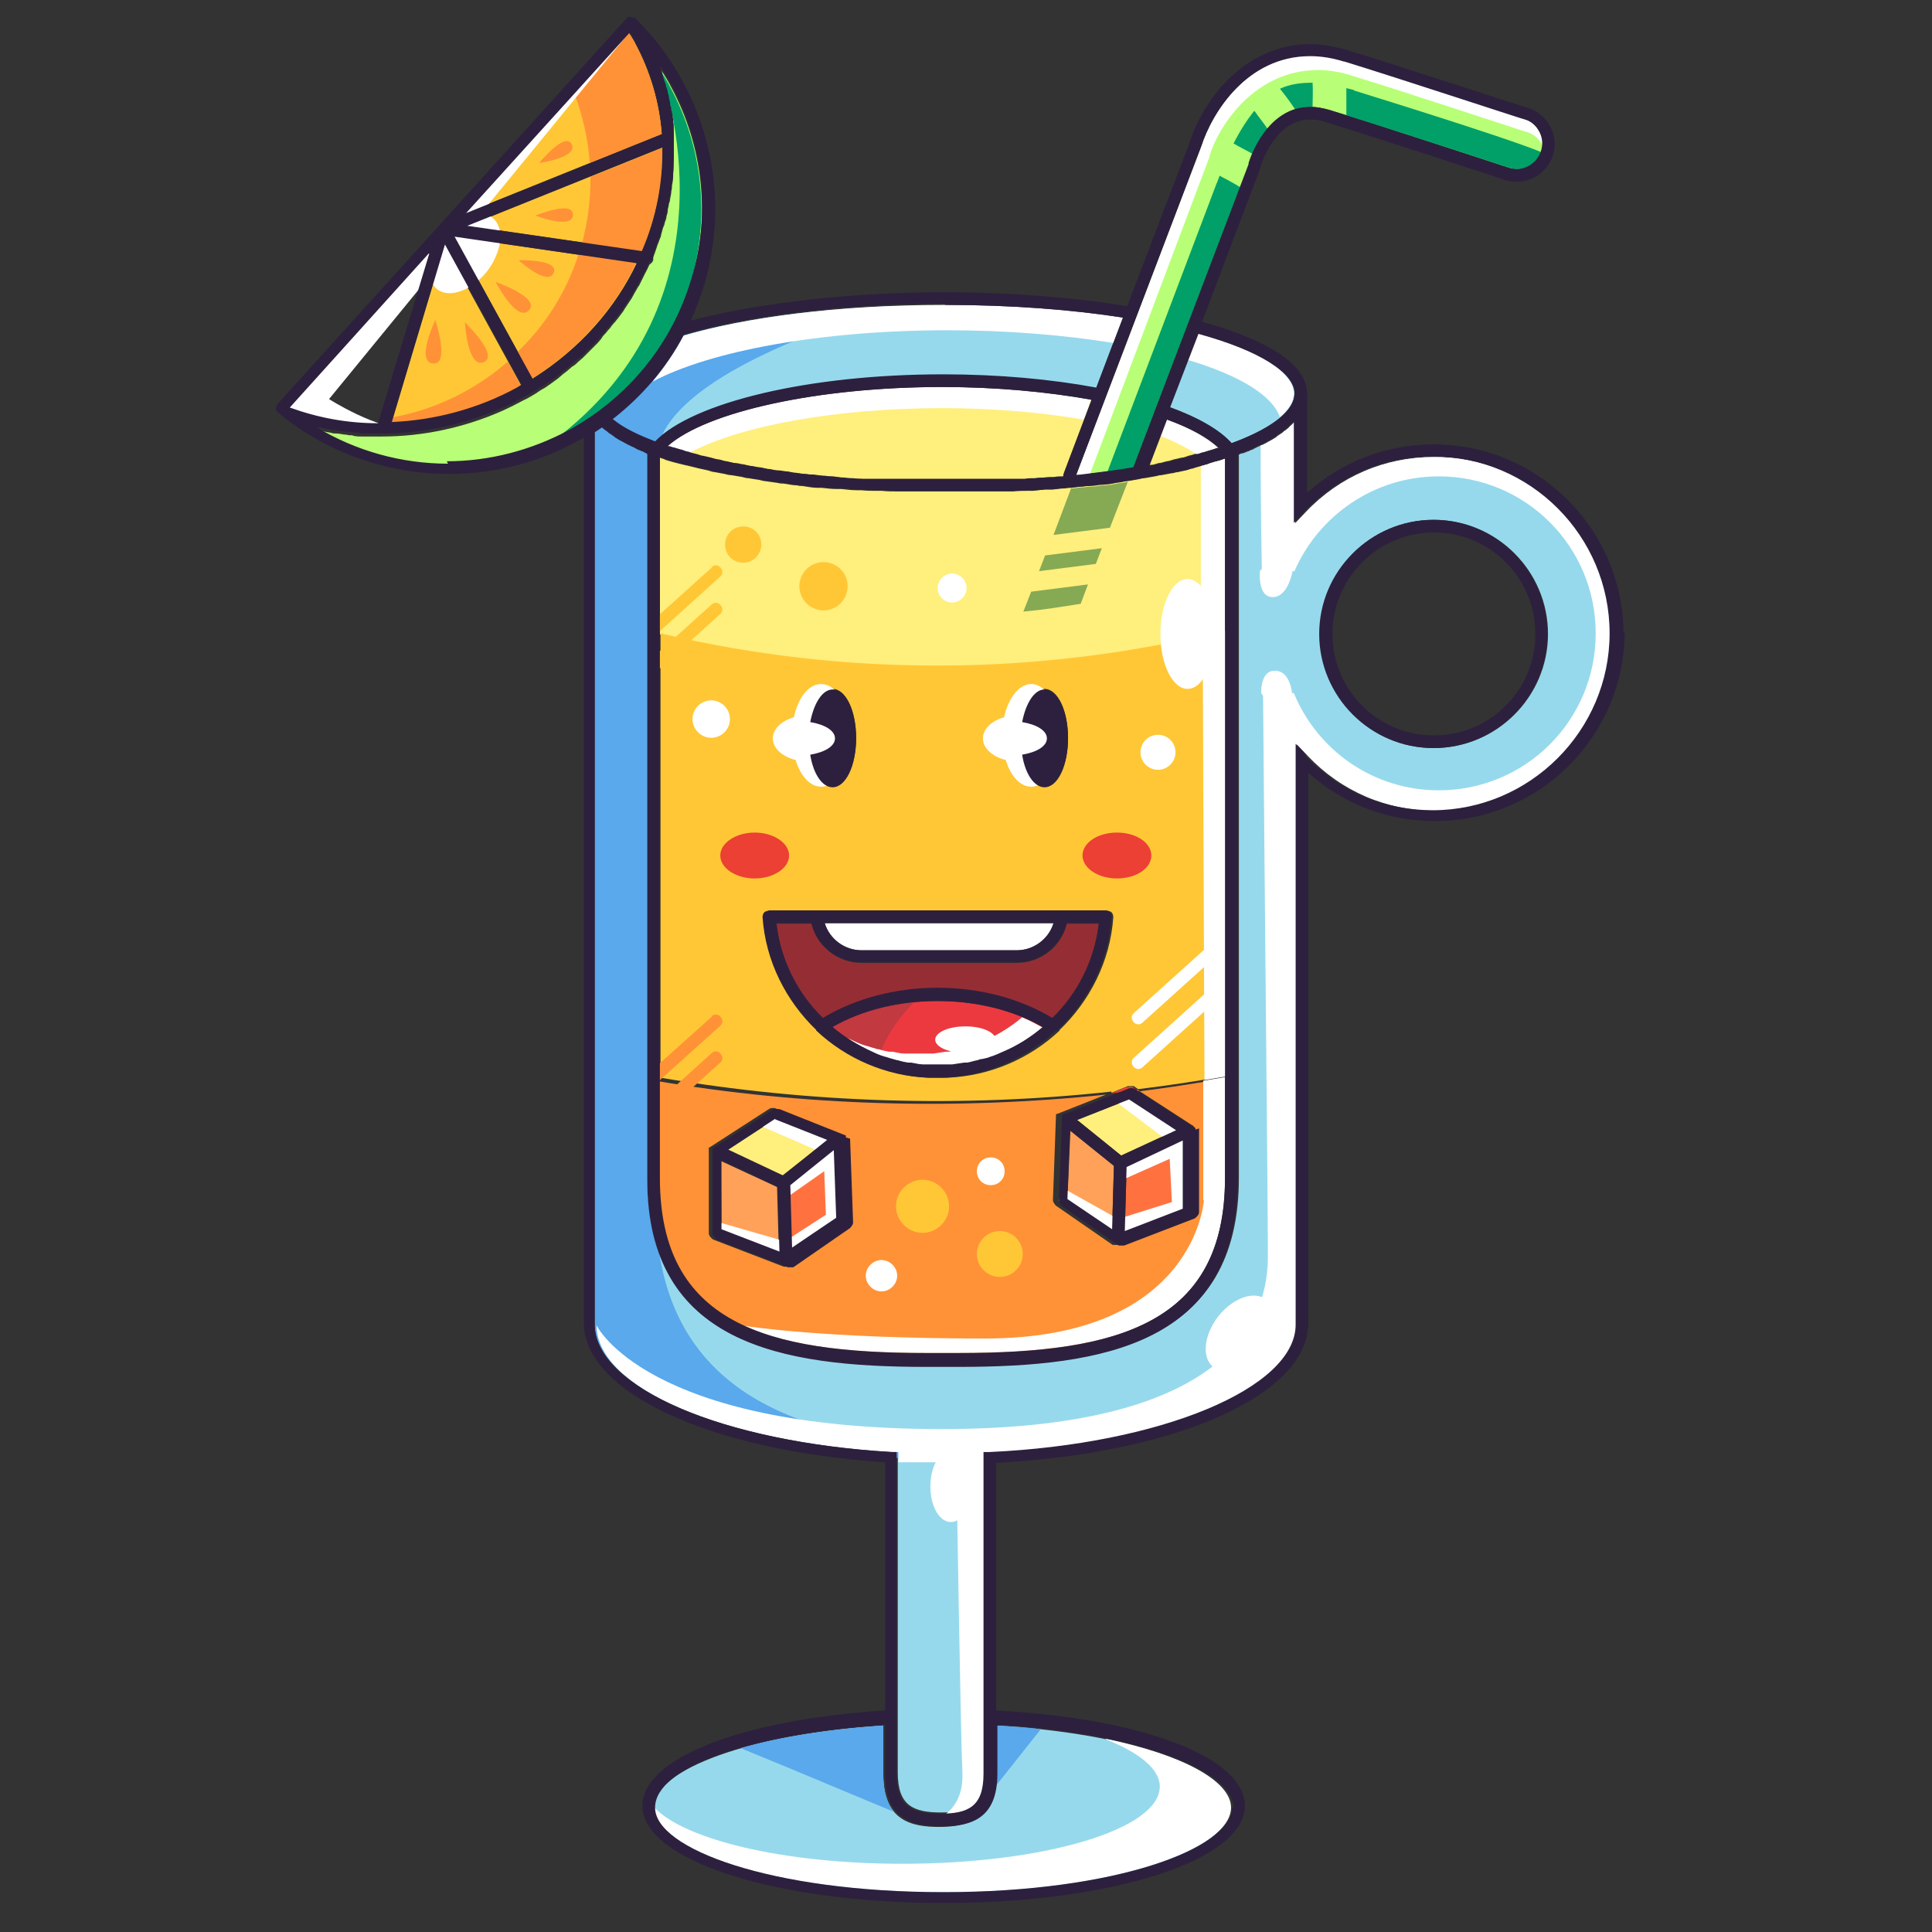 <?xml version="1.0" encoding="UTF-8"?>
<svg id="Layer_1" data-name="Layer 1" xmlns="http://www.w3.org/2000/svg" viewBox="0 0 32 32">
  <rect x="0" y="0" width="32" height="32" fill="#333333" stroke="none"/>
  <defs>
    <style>
      .cls-1 {
        fill: #97d9ec;
      }

      .cls-2 {
        fill: #fff;
      }

      .cls-3 {
        fill: #ff9236;
      }

      .cls-4 {
        fill: #ffa159;
      }

      .cls-5 {
        fill: #b8ff77;
      }

      .cls-6 {
        fill: #ec3940;
      }

      .cls-7 {
        fill: #ec4034;
      }

      .cls-8 {
        fill: #ff7240;
      }

      .cls-9 {
        fill: #ffef7c;
      }

      .cls-10 {
        fill: #00a068;
      }

      .cls-11 {
        fill: #c23940;
      }

      .cls-12 {
        fill: #ffc736;
      }

      .cls-13 {
        fill: none;
      }

      .cls-14 {
        fill: #86a954;
      }

      .cls-15 {
        fill: #952e34;
      }

      .cls-16 {
        fill: #2d203e;
      }

      .cls-17 {
        fill: #59a9ec;
      }
    </style>
  </defs>
  <path class="cls-9" d="m20.29,10.46v-2.72s0-.09,0-.14c-.02,0-.04.01-.06.02-.03.01-.07.02-.11.03-.04.01-.08.02-.12.04-.04.01-.07.02-.11.03-.04.01-.09.02-.13.04-.04,0-.07.02-.11.03-.05.01-.1.02-.14.03-.04,0-.07.02-.11.02-.05.01-.1.02-.16.03-.04,0-.07.01-.11.02-.06.01-.11.02-.17.03-.04,0-.07.01-.11.02-.06.01-.12.02-.18.03-.04,0-.07.01-.11.02-.06,0-.12.02-.19.03-.04,0-.07.01-.11.01-.06,0-.13.02-.2.02-.04,0-.07,0-.11.01-.07,0-.14.01-.2.02-.04,0-.07,0-.11.01-.07,0-.14.01-.21.02-.04,0-.07,0-.11,0-.07,0-.14.01-.21.02-.04,0-.08,0-.11,0-.07,0-.15,0-.22.01-.04,0-.08,0-.11,0-.07,0-.15,0-.23,0-.04,0-.07,0-.11,0-.06,0-.13,0-.19,0-.02,0-.04,0-.06,0-.03,0-.06,0-.09,0-.02,0-.03,0-.05,0-.01,0-.02,0-.04,0-.09,0-.17,0-.26,0s-.17,0-.26,0c-.02,0-.03,0-.05,0-.01,0-.03,0-.04,0-.02,0-.04,0-.06,0-.03,0-.07,0-.1,0-.02,0-.05,0-.07,0-.04,0-.07,0-.11,0-.03,0-.06,0-.09,0-.08,0-.17,0-.25-.01-.03,0-.06,0-.09,0-.08,0-.17,0-.25-.01-.03,0-.05,0-.08,0-.08,0-.17-.01-.25-.02-.03,0-.05,0-.08,0-.08,0-.17-.01-.25-.02-.03,0-.05,0-.08,0-.08,0-.16-.02-.24-.03-.03,0-.06,0-.08-.01-.08,0-.15-.02-.23-.03-.03,0-.06,0-.09-.01-.07-.01-.14-.02-.21-.03-.03,0-.06-.01-.1-.02-.07-.01-.13-.02-.19-.03-.03,0-.07-.01-.1-.02-.06-.01-.12-.02-.18-.03-.04,0-.07-.01-.11-.02-.05-.01-.11-.02-.16-.03-.04,0-.08-.02-.12-.03-.05-.01-.09-.02-.14-.03-.04-.01-.08-.02-.12-.03-.04-.01-.08-.02-.13-.03-.04-.01-.08-.02-.12-.03-.04-.01-.08-.02-.11-.03-.04-.01-.08-.02-.11-.04-.02,0-.04-.01-.06-.02,0,.06,0,.11,0,.17v2.76c3.08.73,6.29.71,9.36-.05Z"/>
  <path class="cls-12" d="m18.41,18.1l.27-.11s.07,0,.1,0l.07.05c.49-.06.97-.13,1.45-.22v-7.38c-3.07.76-6.28.78-9.36.05v7.36c2.47.42,4.99.5,7.47.23Zm-1.48-6.15c.05-.32.2-.54.37-.54.22,0,.39.36.39.81s-.17.81-.39.81c-.17,0-.31-.23-.37-.54.24-.04.41-.14.41-.27s-.17-.23-.41-.27Zm-3.51,0c.05-.32.2-.54.37-.54.22,0,.39.36.39.81s-.17.81-.39.81c-.17,0-.31-.23-.37-.54.24-.04.41-.14.41-.27s-.17-.23-.41-.27Zm1.97,5.9c-.69-.03-1.34-.31-1.84-.78,0,0,0,0,0-.01-.5-.48-.84-1.13-.89-1.87,0-.03,0-.06.03-.08.02-.02.05-.03.08-.03h5.56s.06.01.08.03c.02.02.03.05.03.08-.05.73-.39,1.39-.89,1.87,0,0,0,0,0,.01-.5.47-1.16.75-1.85.78,0,0,0,0,0,0-.05,0-.09,0-.14,0s-.09,0-.14,0c0,0,0,0,0,0Z"/>
  <path class="cls-1" d="m20.4,7.34l.08-.03h0c.62-.24.96-.52.96-.79,0-.35-.58-.72-1.6-1l-.47,1.22c.46.17.82.37,1.02.59Z"/>
  <polygon class="cls-8" points="18.66 19.33 18.63 20.4 19.59 20.03 19.59 18.9 18.66 19.33"/>
  <polygon class="cls-4" points="18.45 19.31 17.73 18.73 17.68 19.86 18.42 20.36 18.45 19.31"/>
  <path class="cls-15" d="m15.53,16.37c.7,0,1.37.18,1.9.5.42-.41.7-.96.77-1.57h-.53c-.09.38-.43.65-.83.65h-2.57c-.4,0-.74-.28-.83-.65h-.58c.07.61.35,1.16.77,1.57.53-.32,1.2-.5,1.9-.5Z"/>
  <polygon class="cls-9" points="13.7 18.89 12.83 18.54 12.05 19.05 12.96 19.47 13.7 18.89"/>
  <polygon class="cls-8" points="13.08 19.65 13.11 20.69 13.85 20.19 13.8 19.07 13.08 19.65"/>
  <polygon class="cls-4" points="12.87 19.66 11.94 19.23 11.95 20.36 12.9 20.73 12.87 19.66"/>
  <path class="cls-2" d="m14.27,15.74h2.57c.28,0,.53-.18.61-.45h-3.79c.08.26.33.45.61.45Z"/>
  <path class="cls-6" d="m15.53,16.58c-.64,0-1.25.15-1.74.43.2.17.42.31.66.41,0,0,0,0,0,0,.07.03.13.06.2.08.04.02.09.03.14.04.03,0,.05.01.08.02.06.01.11.03.17.04.02,0,.03,0,.05,0,.07.01.13.02.2.03,0,0,.02,0,.02,0,.07,0,.15,0,.22,0s.15,0,.22,0c0,0,.02,0,.02,0,.07,0,.13-.02.2-.03.02,0,.03,0,.05,0,.06-.01.11-.02.17-.04.03,0,.05-.01.08-.02.05-.01.09-.03.14-.04.07-.02.14-.05.2-.08,0,0,0,0,0,0,.24-.11.46-.24.66-.41-.49-.28-1.1-.43-1.74-.43Z"/>
  <path class="cls-11" d="m15.14,16.6c-.5.05-.96.19-1.34.41.2.17.42.31.66.41,0,0,0,0,0,0,.03.02.07.03.11.04.14-.37.37-.66.58-.87Z"/>
  <path class="cls-2" d="m16.93,16.85c-.19.16-.4.29-.63.39,0,0,0,0,0,0-.07.03-.13.06-.2.08-.04.02-.09.03-.14.04-.03,0-.05.01-.08.02-.06.01-.11.03-.17.04-.02,0-.03,0-.05,0-.07.01-.13.02-.2.03,0,0-.02,0-.02,0-.07,0-.15,0-.22,0s-.15,0-.22,0c0,0-.02,0-.02,0-.07,0-.13-.02-.2-.03-.02,0-.03,0-.05,0-.06-.01-.11-.02-.17-.04-.03,0-.05-.01-.08-.02-.05-.01-.09-.03-.14-.04-.07-.02-.14-.05-.2-.08,0,0,0,0,0,0-.04-.02-.07-.03-.11-.05.13.09.27.17.42.24,0,0,0,0,0,0,.07.03.13.06.2.08.04.02.09.03.14.04.03,0,.05.01.08.02.06.01.11.03.17.04.02,0,.03,0,.05,0,.07.01.13.02.2.03,0,0,.02,0,.02,0,.07,0,.15,0,.22,0s.15,0,.22,0c0,0,.02,0,.02,0,.07,0,.13-.02.2-.03.02,0,.03,0,.05,0,.06-.01.11-.02.17-.04.03,0,.05-.01.08-.02.05-.01.09-.03.14-.04.07-.02.14-.05.2-.08,0,0,0,0,0,0,.24-.11.46-.24.66-.41-.11-.06-.22-.12-.34-.17Z"/>
  <path class="cls-9" d="m19.01,7.7s.03,0,.05,0c.05,0,.09-.02.13-.03.04,0,.09-.02.13-.03.04,0,.08-.02.12-.03.04-.01.09-.02.13-.03.04,0,.08-.02.11-.03.04-.01.09-.02.13-.04.03,0,.07-.02.1-.03.04-.01.09-.03.13-.04.03,0,.06-.02.09-.03,0,0,.02,0,.02,0-.19-.18-.49-.34-.88-.48l-.29.76Z"/>
  <path class="cls-2" d="m19.3,6.94l-.1.27c.24.1.45.2.61.31,0,0,.02,0,.03,0,.03,0,.07-.02.1-.03.04-.01.09-.03.13-.04.03,0,.06-.02.09-.03,0,0,.02,0,.02,0-.19-.18-.49-.34-.88-.48Z"/>
  <polygon class="cls-9" points="18.57 19.14 19.48 18.72 18.7 18.21 17.84 18.55 18.57 19.14"/>
  <path class="cls-1" d="m26.68,10.5c0-1.62-1.32-2.93-2.93-2.93-.81,0-1.56.32-2.12.91l-.18.19v-1.69s0,0,0,0c0,0,0,0,0,0-.02.02-.05.05-.07.07-.01,0-.02.02-.03.03-.02.02-.04.03-.06.05-.01,0-.03.02-.04.03-.02.02-.05.03-.07.05-.01,0-.03.02-.04.03-.03.02-.05.03-.08.05-.01,0-.03.02-.04.02-.03.02-.07.04-.11.06,0,0-.02,0-.03.01-.05.02-.09.04-.14.07-.02,0-.03.01-.05.02-.04.01-.07.03-.11.04,0,0-.01,0-.02,0h0s-.04.02-.04.02c0,.08,0,.15,0,.21v11.77c0,2.73-2.22,3.11-4.62,3.11h-.54c-2.4,0-4.62-.38-4.62-3.11V7.74c0-.07,0-.15,0-.24h-.03s0-.02,0-.02c-.02,0-.05-.02-.07-.03-.02,0-.03-.01-.05-.02-.05-.02-.1-.04-.14-.07,0,0-.02,0-.02-.01-.04-.02-.07-.04-.11-.06-.01,0-.03-.02-.04-.02-.03-.02-.05-.03-.08-.05-.02,0-.03-.02-.04-.03-.02-.02-.05-.03-.07-.05-.01,0-.03-.02-.04-.03-.02-.02-.04-.03-.06-.05-.04.03-.08.05-.12.08v14.79c0,1.04,2.1,1.94,4.9,2.1h.1v5.33c0,.55.26.66.72.66s.72-.11.72-.66v-5.32h.1c2.84-.14,5.07-1.07,5.07-2.12v-9.62l.18.19c.56.59,1.31.91,2.12.91,1.62,0,2.93-1.32,2.93-2.93Zm-4.82,0c0-1.04.85-1.89,1.89-1.89s1.89.85,1.89,1.89-.85,1.89-1.89,1.89-1.89-.85-1.89-1.89Z"/>
  <path class="cls-17" d="m10.91,20.71c-.12-.34-.19-.74-.19-1.2V7.74c0-.07,0-.15,0-.24h-.03s0-.02,0-.02c-.02,0-.05-.02-.07-.03-.02,0-.03-.01-.05-.02-.05-.02-.1-.04-.14-.07,0,0-.02,0-.02-.01-.04-.02-.07-.04-.11-.06-.01,0-.03-.02-.04-.02-.03-.02-.05-.03-.08-.05-.02,0-.03-.02-.04-.03-.02-.02-.05-.03-.07-.05-.01,0-.03-.02-.04-.03-.02-.02-.04-.03-.06-.05-.04.03-.08.05-.12.08v14.79c0,1.04,2.1,1.94,4.9,2.1h.1v.12l1.43-.11h0s.1,0,.1,0c-2.07-.15-5.05-.37-5.47-3.35Z"/>
  <path class="cls-9" d="m11.06,7.4s.01,0,.02,0c.02,0,.05.02.08.02.05.02.09.03.14.04.03,0,.06.02.1.03.05.01.09.03.14.04.04,0,.08.02.11.03.04.01.09.02.13.03.04.01.09.02.13.03.04,0,.08.02.13.03.05,0,.1.02.15.03.04,0,.08.02.12.02.05,0,.11.02.16.03.04,0,.08.01.12.02.06,0,.11.02.17.03.04,0,.08.01.12.02.06,0,.12.02.18.02.04,0,.08.01.12.02.06,0,.12.01.18.02.04,0,.08,0,.12.01.06,0,.12.01.19.02.04,0,.09,0,.13.01.06,0,.12.01.19.02.05,0,.09,0,.14.01.06,0,.12,0,.18.01.05,0,.1,0,.15,0,.06,0,.12,0,.18,0,.06,0,.11,0,.17,0,.05,0,.11,0,.16,0,.07,0,.14,0,.21,0,.04,0,.09,0,.13,0,.11,0,.23,0,.34,0s.22,0,.34,0c.04,0,.08,0,.12,0,.07,0,.14,0,.21,0,.05,0,.1,0,.15,0,.06,0,.12,0,.18,0,.05,0,.11,0,.16,0,.05,0,.11,0,.16,0,.06,0,.11,0,.17-.01.05,0,.1,0,.15-.01.06,0,.11,0,.17-.01.05,0,.1,0,.15-.01,0,0,0,0,0,0,0-.03.01-.06.02-.08l.45-1.19c-.73-.13-1.58-.21-2.47-.21-2.05,0-3.9.41-4.55.98Z"/>
  <path class="cls-2" d="m11.16,7.43s.09.03.14.04c.03,0,.06.02.1.03,0,0,.02,0,.02,0,.84-.45,2.44-.74,4.19-.74.84,0,1.64.07,2.34.19l.12-.33c-.73-.13-1.58-.21-2.47-.21-2.05,0-3.9.41-4.55.98,0,0,.01,0,.02,0,.02,0,.05.02.08.02Z"/>
  <path class="cls-1" d="m10.14,6.96c.15.11.35.22.6.33h0s.1.04.1.04c.63-.66,2.56-1.11,4.77-1.11.92,0,1.79.08,2.54.22l.44-1.16c-.84-.13-1.84-.21-2.95-.21-1.81,0-3.31.21-4.33.51-.29.54-.69,1.02-1.18,1.4Z"/>
  <path class="cls-17" d="m10.74,7.28l.1.04s.08-.08.13-.12c.44-.93,2.31-1.67,3.78-2.13-1.42.06-2.6.24-3.45.49-.29.54-.69,1.02-1.18,1.4.15.11.35.22.6.33h0Z"/>
  <path class="cls-1" d="m15.56,30.26c-.46,0-.93-.1-.93-.87v-.81c-2.18.14-3.81.72-3.81,1.37s1.92,1.4,4.78,1.4,4.78-.72,4.78-1.4-1.71-1.25-3.91-1.37v.81c0,.77-.47.87-.93.87Z"/>
  <path class="cls-5" d="m11.45,4.67c.32-1.08.2-2.23-.33-3.22-.05-.1-.11-.2-.18-.3,0,0,0,.02,0,.03.01.03.02.06.03.09.01.04.02.07.03.11,0,.03.02.06.03.09,0,.04.02.07.03.11,0,.03.01.06.02.09,0,.04.02.07.02.11,0,.03.01.06.02.09,0,.04.01.07.02.11,0,.03,0,.06.01.09,0,.04,0,.08.01.11,0,.03,0,.06,0,.08,0,0,0,.02,0,.03,0,.03,0,.06,0,.1,0,.03,0,.06,0,.08,0,.04,0,.09,0,.13,0,.02,0,.05,0,.07,0,.07,0,.13-.01.2,0,.02,0,.03,0,.05,0,.05-.01.11-.02.16,0,.03,0,.05-.01.08,0,.04-.01.08-.02.13,0,.03-.01.06-.02.08,0,.04-.02.08-.02.12,0,.03-.01.06-.02.09,0,.04-.02.08-.03.11,0,.03-.02.06-.03.09-.01.04-.02.07-.03.11,0,.03-.02.06-.03.09-.01.04-.03.07-.04.11-.01.03-.02.06-.03.09-.01.03-.02.05-.03.08,0,.01,0,.03,0,.04,0,.03-.03.06-.06.08-.02.03-.03.07-.05.1-.01.03-.03.05-.04.08-.02.04-.04.08-.06.12-.01.02-.02.05-.04.07-.03.05-.05.09-.08.14,0,.01-.02.03-.02.04-.04.06-.08.12-.12.18-.01.02-.02.03-.03.05-.03.04-.06.08-.09.12-.02.02-.03.04-.05.06-.03.03-.06.07-.08.1-.02.02-.04.04-.06.07-.03.03-.06.06-.08.1-.02.02-.04.05-.06.07-.03.03-.06.06-.09.09-.02.02-.04.04-.07.07-.03.03-.06.06-.09.09-.02.02-.05.04-.07.06-.03.03-.06.06-.1.08-.02.02-.05.04-.07.06-.03.03-.07.05-.1.08-.02.02-.05.04-.07.06-.04.03-.07.05-.11.08-.02.02-.05.03-.07.05-.04.03-.09.05-.13.08-.02.01-.04.03-.06.04-.07.04-.13.08-.2.11-.11.06-.23.12-.34.17-.63.28-1.32.43-2,.43h0c-.08,0-.17,0-.25,0-.03,0-.05,0-.08,0-.06,0-.12,0-.17-.02-.03,0-.06,0-.09-.01-.06,0-.11-.02-.17-.02-.03,0-.06,0-.08-.01-.06-.01-.12-.02-.19-.04-.02,0-.03,0-.05,0,.65.39,1.41.6,2.17.6h0c.7,0,1.39-.18,2.01-.51.99-.54,1.72-1.43,2.04-2.51Z"/>
  <path class="cls-12" d="m10.64,4.16c.23-.55.35-1.13.34-1.72l-3.23,1.3,2.9.42Z"/>
  <path class="cls-12" d="m7.36,4.06l-.88,2.94c.71-.03,1.43-.22,2.07-.57.03-.02.05-.03.08-.05l-1.27-2.32Z"/>
  <path class="cls-12" d="m10.55,4.36l-3.02-.44,1.29,2.35c.78-.49,1.37-1.16,1.73-1.92Z"/>
  <path class="cls-12" d="m7.71,3.53l3.25-1.31c-.04-.52-.19-1.04-.45-1.52-.03-.05-.06-.11-.1-.16l-2.71,2.99Z"/>
  <path class="cls-5" d="m25.5,2.19c-.05-.1-.14-.17-.24-.21-.02,0-2.08-.68-2.99-.96-.19-.06-.38-.09-.56-.09-1.05,0-1.63.94-1.81,1.5l-2.07,5.44c.33-.03.64-.08.95-.13l1.91-5.02s0-.02,0-.02c.03-.09.31-.93,1.02-.93.1,0,.2.02.31.05.91.28,2.96.95,2.98.96.04.01.09.02.13.02h0c.18,0,.34-.12.4-.29.03-.11.03-.22-.02-.32Z"/>
  <path class="cls-2" d="m20.03,2.59c.17-.55.78-1.43,1.8-1.43.18,0,.36.03.55.09.89.27,2.9.94,2.92.94.1.03.19.11.24.2,0,0,0,.01,0,.02,0-.08,0-.16-.04-.23-.05-.1-.14-.17-.24-.21-.02,0-2.08-.68-2.99-.96-.19-.06-.38-.09-.56-.09-1.05,0-1.63.94-1.81,1.5l-2.07,5.44c.1-.01.09.09.19.08l2.02-5.36Z"/>
  <g>
    <path class="cls-10" d="m22.42,1.49c-.05-.02-.06-.02,0,0h0Z"/>
    <path class="cls-10" d="m20.2,2.91s-.03.09-.05.13l-1.81,4.78c.15-.02.29-.04.43-.07l1.77-4.65c-.11-.07-.23-.13-.34-.19Z"/>
    <path class="cls-10" d="m22.42,1.49s-.08-.02-.12-.03c0,.15,0,.3,0,.45.99.31,2.68.86,2.7.87.04.01.09.02.13.02h0c.18,0,.34-.11.4-.28-.61-.25-2.78-.92-3.1-1.02Z"/>
    <path class="cls-10" d="m21.75,1.37c-.2,0-.38.02-.55.1.09.11.17.22.25.34.08-.02.16-.04.26-.04.01,0,.02,0,.03,0,0-.13.01-.27,0-.4Z"/>
    <path class="cls-10" d="m20.77,1.84c-.11.14-.23.32-.34.54.02,0,.04.02.06.03.09.05.17.09.26.14.05-.11.13-.27.25-.41-.07-.1-.15-.2-.22-.3Z"/>
    <polygon class="cls-10" points="22.42 1.49 22.42 1.49 22.42 1.49 22.42 1.49"/>
  </g>
  <path class="cls-2" d="m14.08,12.18c0,.47-.21.85-.48.85s-.48-.38-.48-.85.21-.85.48-.85.48.38.48.85Z"/>
  <path class="cls-2" d="m13.37,12.61c-.31,0-.57-.17-.57-.38s.26-.38.57-.38.57.17.57.38-.26.38-.57.38Z"/>
  <path class="cls-7" d="m12.5,14.55c-.31,0-.57-.17-.57-.38s.26-.38.57-.38.57.17.57.38-.26.38-.57.38Z"/>
  <path class="cls-7" d="m18.5,14.55c-.31,0-.57-.17-.57-.38s.25-.38.57-.38.57.17.57.38-.25.38-.57.38Z"/>
  <path class="cls-2" d="m17.56,12.18c0,.47-.21.85-.48.85s-.48-.38-.48-.85.22-.85.48-.85.48.38.48.85Z"/>
  <path class="cls-2" d="m16.85,12.61c-.31,0-.57-.17-.57-.38s.26-.38.57-.38.57.17.57.38-.26.38-.57.38Z"/>
  <path class="cls-13" d="m14.01,18.84s0,0,0,0c0,0,0,0,0,0,0,0,0,0,0-.01,0,0,0,0,0-.01,0,0,0,0,0-.01,0,0,0,0-.01-.01,0,0,0,0,0,0,0,0,0,0-.01,0,0,0,0,0,0,0,0,0,0,0,0,0,0,0,0,0,0,0l-1.08-.43s-.07,0-.1,0l-.99.64s0,0,0,0c0,0-.01,0-.02.01,0,0,0,0,0,0,0,0,0,0,0,.01,0,0,0,0,0,.01,0,0,0,0,0,.01,0,0,0,0,0,.01,0,0,0,0,0,.01v1.37s.04.08.08.1l1.17.45s0,0,0,0h0s.02,0,.04,0c0,0,0,0,0,0h0s0,0,0,0c.01,0,.02,0,.03,0,0,0,0,0,.01,0,0,0,0,0,.01,0l.94-.65s.05-.05.05-.09l-.05-1.39s0,0,0,0Z"/>
  <path class="cls-13" d="m17.59,18.42s0,0,0,0c0,0,0,0,0,0,0,0,0,0,0,0,0,0,0,0-.01,0,0,0,0,0,0,0,0,0,0,0-.01.01,0,0,0,0,0,.01,0,0,0,0,0,.01,0,0,0,0,0,.01,0,0,0,0,0,0,0,0,0,0,0,0,0,0,0,0,0,0l-.05,1.39s.02.07.05.09l.94.65s0,0,.01,0c0,0,0,0,.01,0,0,0,.02,0,.03,0,0,0,0,0,0,0h0s0,0,0,0c.01,0,.02,0,.04,0h0s0,0,0,0l1.17-.45s.07-.05.07-.1v-1.37s0,0,0-.01c0,0,0,0,0-.01,0,0,0,0,0-.01,0,0,0,0,0-.01,0,0,0,0,0-.01,0,0,0,0,0,0,0,0,0,0-.02-.01,0,0,0,0,0,0l-.91-.59c-.14.02-.29.03-.44.05l-.81.32Z"/>
  <path class="cls-7" d="m18.67,18l-.27.11c.15-.02.29-.03.44-.05l-.07-.05s-.06-.02-.1,0Z"/>
  <path class="cls-3" d="m18.84,18.05l.91.59s0,0,0,0c0,0,.01,0,.02.01,0,0,0,0,0,0,0,0,0,0,0,.01,0,0,0,0,0,.01,0,0,0,0,0,.01,0,0,0,0,0,.01,0,0,0,0,0,.01v1.37s-.04.08-.08.1l-1.17.45s0,0,0,0h0s-.02,0-.04,0c0,0,0,0,0,0h0s0,0,0,0c-.01,0-.02,0-.03,0,0,0,0,0-.01,0,0,0,0,0-.01,0l-.94-.65s-.05-.05-.05-.09l.05-1.39s0,0,0,0c0,0,0,0,0,0,0,0,0,0,0,0,0,0,0,0,0-.01,0,0,0,0,0-.01,0,0,0,0,0-.01,0,0,0,0,.01-.01,0,0,0,0,0,0,0,0,0,0,.01,0,0,0,0,0,0,0,0,0,0,0,0,0,0,0,0,0,0,0l.81-.32c-2.49.26-5,.19-7.47-.23v1.64c0,2.41,1.76,2.9,4.41,2.9h.54c2.65,0,4.41-.49,4.41-2.9v-1.67c-.48.09-.97.16-1.45.22Zm-4.83,2.28l-.94.65s0,0-.01,0c0,0,0,0-.01,0,0,0-.02,0-.03,0,0,0,0,0,0,0h0s0,0,0,0c-.01,0-.02,0-.04,0h0s0,0,0,0l-1.17-.45s-.07-.05-.07-.1v-1.37s0,0,0-.01c0,0,0,0,0-.01,0,0,0,0,0-.01,0,0,0,0,0-.01,0,0,0,0,0-.01,0,0,0,0,0,0,0,0,0,0,.02-.01,0,0,0,0,0,0l.99-.64s.06-.02.1,0l1.08.43s0,0,0,0c0,0,0,0,0,0,0,0,0,0,0,0,0,0,0,0,.01,0,0,0,0,0,0,0,0,0,0,0,.01.01,0,0,0,0,0,.01,0,0,0,0,0,.01,0,0,0,0,0,.01,0,0,0,0,0,0,0,0,0,0,0,0,0,0,0,0,0,0l.05,1.39s-.02.07-.05.09Z"/>
  <g>
    <polygon class="cls-14" points="17.21 9.46 18.15 9.34 18.25 9.08 17.31 9.2 17.21 9.46"/>
    <path class="cls-14" d="m18.38,8.75l.3-.77s-.07.01-.1.02c-.06,0-.12.02-.19.03-.04,0-.07.01-.11.01-.06,0-.13.02-.2.02-.04,0-.07,0-.11.01-.07,0-.14.01-.2.02-.01,0-.02,0-.03,0l-.29.77.94-.12Z"/>
    <path class="cls-14" d="m17.08,9.8l-.13.33c.33-.03.64-.08.95-.13l.12-.32-.94.12Z"/>
  </g>
  <path class="cls-2" d="m16.49,17.22c0,.12-.22.22-.5.22s-.5-.1-.5-.22.22-.22.5-.22.5.1.5.22Z"/>
  <path class="cls-2" d="m19.94,19.88s-.14,2.29-3.63,2.29c-2.72,0-3.98-.21-3.98-.21.76.35,1.79.45,3.01.45h.54c2.65,0,4.41-.49,4.41-2.9v-1.67c-.12.02-.24.04-.36.06v1.98Z"/>
  <path class="cls-2" d="m19.94,17.89c.12-.02.24-.04.36-.06v-7.38c-.13.03-.26.06-.38.09l.03,7.35Z"/>
  <path class="cls-2" d="m20.29,10.46v-2.72s0-.09,0-.14c-.02,0-.04.01-.06.02-.03.01-.07.02-.11.03-.04.01-.08.02-.12.04-.04.01-.07.02-.11.03v2.83c.14-.03.27-.06.4-.09Z"/>
  <path class="cls-2" d="m20.12,10.5c0,.5-.2.91-.45.91s-.45-.41-.45-.91.2-.91.45-.91.45.41.45.91Z"/>
  <path class="cls-12" d="m12.61,9.02c0,.16-.13.3-.3.3s-.3-.13-.3-.3.13-.3.3-.3.3.13.3.3Z"/>
  <path class="cls-12" d="m14.04,9.71c0,.22-.18.4-.4.4s-.4-.18-.4-.4.18-.4.4-.4.4.18.4.4Z"/>
  <path class="cls-12" d="m15.72,19.98c0,.24-.2.44-.44.44s-.44-.2-.44-.44.2-.44.44-.44.44.2.44.44Z"/>
  <path class="cls-2" d="m16.64,19.4c0,.13-.1.23-.23.23s-.23-.1-.23-.23.1-.23.23-.23.23.1.23.23Z"/>
  <path class="cls-12" d="m16.94,20.77c0,.21-.17.38-.38.38s-.38-.17-.38-.38.17-.38.38-.38.38.17.38.38Z"/>
  <path class="cls-2" d="m23.75,7.57c-.81,0-1.56.32-2.12.91l-.18.19v-1.69s0,0,0,0c0,0,0,0,0,0-.02.02-.05.05-.07.07-.01,0-.02.02-.03.03-.02.02-.04.03-.06.05-.01,0-.03.02-.04.03-.02.02-.05.03-.07.05-.01,0-.03.02-.04.03-.03.02-.05.03-.08.05-.01,0-.03.02-.04.02-.03.02-.07.04-.11.06,0,0-.02,0-.03.01,0,0,0,0,0,0,0,.22,0,1,.02,2.08h.54c.4-.92,1.32-1.57,2.39-1.57,1.44,0,2.6,1.16,2.6,2.6s-1.16,2.6-2.6,2.6c-1.08,0-2.01-.66-2.4-1.61h-.51c.03,3.73.08,8.35.08,9.34,0,1.26-.95,2.85-5.4,2.85-4.91,0-5.72-1.72-5.72-1.72,0,1.04,2.1,1.94,4.9,2.1h.1v.17h.96s.07,4.52.1,5.13c.02.4-.15.6-.28.7.41-.01.65-.14.65-.66v-5.32h.1c2.84-.14,5.07-1.07,5.07-2.12v-9.62l.18.19c.56.59,1.31.91,2.12.91,1.62,0,2.93-1.32,2.93-2.93s-1.32-2.93-2.93-2.93Z"/>
  <path class="cls-2" d="m20.89,11.48s-.02-.38.23-.37c.25,0,.28.37.28.37,0,0-.07.19-.12.24-.05.04-.15.13-.15.13l-.24-.37Z"/>
  <path class="cls-2" d="m20.87,9.45s-.05.44.21.44.33-.44.33-.44l-.13-.18s-.17-.02-.23-.02-.15.2-.18.2Z"/>
  <path class="cls-2" d="m20.98,21.53c.19.16.15.53-.09.84-.25.31-.6.43-.8.27-.19-.16-.15-.53.09-.84.25-.31.6-.43.8-.27Z"/>
  <path class="cls-2" d="m19.84,5.52l-.17.44c.84.25,1.4.58,1.53.95.15-.13.23-.26.23-.39,0-.35-.58-.72-1.6-1Z"/>
  <g>
    <path class="cls-2" d="m15.69,5.47c1,0,1.94.08,2.75.21l.16-.42c-.84-.13-1.84-.21-2.95-.21-1.81,0-3.31.21-4.33.51-.14.27-.32.53-.51.76.94-.5,2.77-.85,4.89-.85Z"/>
    <path class="cls-2" d="m10.16,6.94s-.02.01-.02.02c0,0,.01,0,.02.01,0-.01,0-.02,0-.03Z"/>
  </g>
  <path class="cls-2" d="m15.75,25.21c-.19,0-.34-.26-.34-.59s.15-.59.34-.59.34.26.34.59-.15.59-.34.59Z"/>
  <path class="cls-12" d="m11.79,9.4l-1,.9c0,.09,0,.19,0,.28l1.14-1.03c.1-.09-.04-.25-.14-.16Z"/>
  <path class="cls-12" d="m11.79,10.01l-1,.9c0,.1,0,.19,0,.29l1.14-1.03c.1-.09-.04-.25-.14-.16Z"/>
  <path class="cls-3" d="m11.79,16.84l-.95.85c0,.1,0,.19,0,.28l1.09-.98c.1-.09-.04-.25-.14-.16Z"/>
  <path class="cls-3" d="m11.79,17.44l-.96.87s0,.04,0,.06c0,.08-.01.16-.02.24l1.12-1.01c.1-.09-.04-.25-.14-.16Z"/>
  <path class="cls-2" d="m20,15.68l-1.22,1.1c-.1.09.04.25.14.16l1.22-1.1c.1-.09-.04-.25-.14-.16Z"/>
  <path class="cls-2" d="m20,16.42l-1.22,1.1c-.1.09.04.25.14.16l1.22-1.1c.1-.09-.04-.25-.14-.16Z"/>
  <g>
    <path class="cls-17" d="m12.28,28.96c.96.39,2.18.91,2.53,1.05-.11-.13-.18-.33-.18-.62v-.81c-.91.06-1.72.19-2.35.37Z"/>
    <path class="cls-17" d="m16.49,28.58v.81c0,.08,0,.15-.02.22l.77-.97c-.24-.03-.5-.05-.76-.06Z"/>
  </g>
  <path class="cls-3" d="m6.51,6.91l-.03.1c.71-.03,1.43-.22,2.07-.57.03-.02.05-.03.08-.05l-.22-.4c-.53.46-1.18.79-1.9.92Z"/>
  <path class="cls-3" d="m9.58,4.22c-.2.62-.55,1.17-1.01,1.61l.24.44c.78-.49,1.37-1.16,1.73-1.92l-.96-.14Z"/>
  <path class="cls-3" d="m9.78,2.93s0,.03,0,.05c0,.36-.05.71-.14,1.05l.99.14c.23-.55.35-1.13.34-1.72l-1.19.48Z"/>
  <path class="cls-3" d="m9.77,2.7l1.19-.48c-.04-.52-.19-1.04-.45-1.52-.03-.05-.06-.11-.1-.16l-.9,1c.14.37.23.76.26,1.17Z"/>
  <path class="cls-2" d="m10.42.54l-4.97,6.07s.79.51,1.38.51c0,0-1.62.16-2.13-.35L10.36.48l.06.06Z"/>
  <path class="cls-2" d="m8.07,4.49c-.25.32-.63.46-.83.3-.2-.16-.16-.55.09-.88.25-.32.63-.46.83-.3.2.16.16.55-.09.88Z"/>
  <path class="cls-3" d="m7.21,5.3s-.33.69-.04.72c.29.03.04-.72.04-.72Z"/>
  <path class="cls-3" d="m7.7,5.34s.04.76.31.66c.27-.11-.31-.66-.31-.66Z"/>
  <path class="cls-3" d="m8.21,4.67s.35.68.55.47c.2-.21-.55-.47-.55-.47Z"/>
  <path class="cls-3" d="m8.59,4.31s.48.44.58.21c.1-.23-.58-.21-.58-.21Z"/>
  <path class="cls-3" d="m8.87,3.57s.61.24.62-.01c.01-.25-.62.01-.62.01Z"/>
  <path class="cls-3" d="m8.93,2.7s.65-.09.54-.31c-.11-.22-.54.31-.54.31Z"/>
  <path class="cls-10" d="m10.94,1.16s0,.02,0,.03c.01.03.02.06.03.09,0,0,1.36,3.68-1.83,6.04.09-.04.17-.08.26-.13.99-.54,1.72-1.43,2.04-2.51.32-1.08.2-2.23-.33-3.22-.05-.1-.11-.2-.18-.3Z"/>
  <path class="cls-2" d="m12.09,11.91c0,.17-.14.31-.31.31s-.31-.14-.31-.31.14-.31.31-.31.31.14.31.31Z"/>
  <path class="cls-2" d="m19.47,12.46c0,.16-.13.29-.29.29s-.29-.13-.29-.29.13-.29.29-.29.29.13.29.29Z"/>
  <path class="cls-2" d="m16.01,9.74c0,.13-.11.24-.24.24s-.24-.11-.24-.24.11-.24.24-.24.24.11.24.24Z"/>
  <path class="cls-2" d="m14.86,21.13c0,.14-.12.26-.26.26s-.26-.12-.26-.26.12-.26.26-.26.26.12.26.26Z"/>
  <path class="cls-2" d="m18.32,28.81c.55.22.89.49.89.78,0,.71-1.91,1.28-4.27,1.28-1.96,0-3.61-.4-4.11-.94,0,0,0,0,0,.01,0,.67,1.92,1.4,4.78,1.4s4.78-.72,4.78-1.4c0-.45-.83-.88-2.07-1.14Z"/>
  <polygon class="cls-2" points="12.58 18.64 13.64 19.1 13.68 20.12 13 20.56 11.89 20.24 11.85 20.39 13 20.83 13.97 20.24 13.91 18.85 12.79 18.43 12.58 18.64"/>
  <path class="cls-2" d="m18.5,18.26l.86.65.05,1-.89.28-.93-.52-.05.22s.93.6.98.62c.05.01,1.2-.37,1.18-.41-.03-.04-.01-1.38-.01-1.38l-1.03-.63-.16.17Z"/>
  <path class="cls-2" d="m13.02,19.67c0,.07-.02.14-.04.2l.94-.66v-.29s-.92.65-.92.65c.01.03.02.06.02.1Z"/>
  <polygon class="cls-2" points="18.58 19.3 18.55 19.56 19.72 19.04 19.7 18.79 18.58 19.3"/>
  <path class="cls-16" d="m25.63,10.5c0-1.04-.85-1.89-1.89-1.89s-1.89.85-1.89,1.89.85,1.89,1.89,1.89,1.89-.85,1.89-1.89Zm-3.56,0c0-.92.75-1.68,1.68-1.68s1.68.75,1.68,1.68-.75,1.68-1.68,1.68-1.68-.75-1.68-1.68Z"/>
  <path class="cls-16" d="m26.89,10.5c0-1.73-1.41-3.14-3.14-3.14-.78,0-1.52.28-2.1.8v-1.64c0-.5-.69-.9-1.74-1.19l.96-2.53s0-.02.01-.04c.02-.08.26-.78.82-.78.08,0,.16.01.25.04.91.28,2.95.95,2.97.96.06.02.13.03.2.03h0c.27,0,.51-.17.6-.43.05-.16.04-.33-.04-.48-.08-.15-.21-.26-.36-.31-.02,0-2.09-.68-3-.96-.21-.06-.42-.1-.62-.1-1.02,0-1.74.83-2,1.64l-1.03,2.7c-.93-.15-1.98-.23-3.02-.23-1.52,0-3.07.17-4.21.47.09-.19.16-.38.22-.58.34-1.14.21-2.34-.35-3.38-.21-.39-.48-.75-.8-1.06,0,0,0,0-.01,0,0,0,0,0-.01,0-.01,0-.02,0-.03-.01,0,0,0,0,0,0,0,0,0,0,0,0-.01,0-.03,0-.04,0,0,0,0,0-.01,0,0,0-.01,0-.02.01,0,0,0,0,0,0,0,0,0,0,0,0l-5.81,6.42s0,0,0,.01c0,0,0,0,0,0,0,0,0,0,0,0,0,0,0,.02-.01.03,0,0,0,0,0,0,0,0,0,.02,0,.03,0,0,0,0,0,0,0,0,0,0,0,0,0,0,0,0,0,0,0,.01,0,.02.02.03,0,0,0,0,0,.01,0,0,0,0,0,0,.8.67,1.81,1.03,2.85,1.03h0c.73,0,1.46-.18,2.1-.53.04-.02.09-.05.13-.07v14.66c0,1.15,2.09,2.12,4.99,2.31v4.11c-2.37.15-4.02.79-4.02,1.58,0,.9,2.19,1.61,4.99,1.61s4.99-.71,4.99-1.61c0-.8-1.69-1.45-4.12-1.58v-4.1c3-.16,5.17-1.13,5.17-2.32v-9.11c.58.52,1.31.8,2.1.8,1.73,0,3.14-1.41,3.14-3.14Zm-5.45-3.98c0,.27-.34.55-.96.79h0s-.08.03-.08.03c-.2-.22-.56-.43-1.02-.59l.47-1.22c1.02.28,1.6.65,1.6,1Zm-1.15,1.08s0,.1,0,.14v11.77c0,2.41-1.76,2.9-4.41,2.9h-.54c-2.65,0-4.41-.49-4.41-2.9V7.74c0-.05,0-.11,0-.17.02,0,.04.01.06.02.04.01.08.03.11.04.04.01.07.02.11.03.04.01.08.02.12.03.04.01.08.02.13.03.04.01.08.02.12.03.05.01.09.02.14.03.04,0,.08.02.12.03.05.01.1.02.16.03.04,0,.07.02.11.02.06.01.12.02.18.03.03,0,.07.01.1.02.06.01.13.02.19.03.03,0,.06.01.1.02.07.01.14.02.21.03.03,0,.06,0,.09.01.08.01.15.02.23.03.03,0,.06,0,.08.01.08,0,.16.02.24.03.03,0,.05,0,.08,0,.08,0,.16.02.25.02.03,0,.05,0,.08,0,.08,0,.17.01.25.02.03,0,.05,0,.08,0,.08,0,.17,0,.25.01.03,0,.06,0,.09,0,.08,0,.17,0,.25.01.03,0,.06,0,.09,0,.04,0,.07,0,.11,0,.02,0,.05,0,.07,0,.03,0,.07,0,.1,0,.02,0,.04,0,.06,0,.01,0,.03,0,.04,0,.02,0,.03,0,.05,0,.09,0,.17,0,.26,0s.17,0,.26,0c.01,0,.02,0,.04,0,.02,0,.03,0,.05,0,.03,0,.06,0,.09,0,.02,0,.04,0,.06,0,.06,0,.13,0,.19,0,.04,0,.07,0,.11,0,.08,0,.15,0,.23,0,.04,0,.08,0,.11,0,.07,0,.15,0,.22-.01.04,0,.08,0,.11,0,.07,0,.14,0,.21-.02.04,0,.07,0,.11,0,.07,0,.14-.01.21-.02.04,0,.07,0,.11-.01.07,0,.14-.01.2-.02.04,0,.07,0,.11-.01.07,0,.13-.02.2-.02.04,0,.07,0,.11-.01.06,0,.13-.02.19-.03.04,0,.07-.01.11-.02.06,0,.12-.02.18-.03.04,0,.07-.01.11-.02.06-.01.11-.02.17-.03.04,0,.07-.01.11-.02.05-.01.1-.02.16-.03.04,0,.07-.02.11-.02.05-.01.1-.02.14-.03.04,0,.07-.02.11-.03.05-.01.09-.02.13-.04.04-.01.07-.02.11-.03.04-.01.08-.02.12-.04.04-.01.07-.02.11-.03.02,0,.04-.01.06-.02Zm1.98-6.58c.91.28,2.97.96,2.99.96.11.03.19.11.24.21.05.1.06.21.02.32-.06.17-.22.29-.4.29h0s-.09,0-.13-.02c-.02,0-2.06-.68-2.98-.96-.11-.03-.21-.05-.31-.05-.71,0-.99.83-1.02.93,0,0,0,.02,0,.02l-1.91,5.02c-.3.05-.62.09-.95.13l2.07-5.44c.18-.56.76-1.5,1.81-1.5.18,0,.37.03.56.09Zm-2.11,6.4s-.06.02-.09.03c-.04.01-.09.03-.13.04-.03,0-.07.02-.1.03-.04.01-.09.02-.13.04-.04,0-.07.02-.11.03-.04.01-.09.02-.13.03-.04,0-.08.02-.12.03-.04,0-.09.02-.13.03-.04,0-.09.02-.13.03-.02,0-.03,0-.05,0l.29-.76c.39.14.69.3.88.48,0,0-.02,0-.02,0Zm-2.53.39s-.02.05-.02.08c0,0,0,0,0,0-.05,0-.1,0-.15.01-.06,0-.11,0-.17.01-.05,0-.1,0-.15.01-.06,0-.11,0-.17.01-.05,0-.11,0-.16,0-.05,0-.11,0-.16,0-.06,0-.12,0-.18,0-.05,0-.1,0-.15,0-.07,0-.14,0-.21,0-.04,0-.08,0-.12,0-.11,0-.22,0-.34,0s-.23,0-.34,0c-.04,0-.09,0-.13,0-.07,0-.14,0-.21,0-.05,0-.11,0-.16,0-.06,0-.11,0-.17,0-.06,0-.12,0-.18,0-.05,0-.1,0-.15,0-.06,0-.12,0-.18-.01-.05,0-.09,0-.14-.01-.06,0-.13-.01-.19-.02-.04,0-.09,0-.13-.01-.06,0-.13-.01-.19-.02-.04,0-.08,0-.12-.01-.06,0-.12-.01-.18-.02-.04,0-.08-.01-.12-.02-.06,0-.12-.02-.18-.02-.04,0-.08-.01-.12-.02-.06,0-.11-.02-.17-.03-.04,0-.08-.01-.12-.02-.05,0-.11-.02-.16-.03-.04,0-.08-.02-.12-.02-.05,0-.1-.02-.15-.03-.04,0-.08-.02-.13-.03-.04,0-.09-.02-.13-.03-.04-.01-.09-.02-.13-.03-.04,0-.08-.02-.11-.03-.05-.01-.09-.02-.14-.04-.03,0-.07-.02-.1-.03-.05-.01-.1-.03-.14-.04-.03,0-.05-.02-.08-.02,0,0-.01,0-.02,0,.65-.58,2.5-.98,4.55-.98.89,0,1.74.08,2.47.21l-.45,1.19Zm-1.98-2.76c1.11,0,2.11.08,2.95.21l-.44,1.16c-.75-.14-1.62-.22-2.54-.22-2.21,0-4.14.46-4.77,1.11l-.1-.04h0c-.25-.1-.46-.21-.6-.33.49-.38.89-.85,1.18-1.4,1.02-.3,2.52-.51,4.33-.51Zm-8.54-.85l-.85,2.81c-.51,0-.99-.09-1.46-.26l2.3-2.55Zm3.41-3.5c.26.48.41,1,.45,1.52l-3.25,1.31,2.71-2.99c.04.06.07.11.1.16Zm.12,3.46l-2.9-.42,3.23-1.3c.01.58-.1,1.17-.34,1.72Zm-1.82,2.11l-1.29-2.35,3.02.44c-.36.76-.95,1.43-1.73,1.92Zm-2.33.72l.88-2.94,1.27,2.32s-.05.03-.08.05c-.64.35-1.36.54-2.07.57Zm.93.69c-.77,0-1.52-.21-2.17-.6.02,0,.03,0,.05,0,.06.01.12.03.19.04.03,0,.06,0,.08.01.05,0,.11.02.17.02.03,0,.06,0,.09.01.06,0,.12.01.17.02.03,0,.05,0,.08,0,.08,0,.17,0,.25,0h0c.68,0,1.36-.15,2-.43.12-.05.23-.11.34-.17.07-.04.13-.07.2-.11.02-.01.04-.03.06-.04.04-.03.09-.05.13-.08.02-.02.05-.03.07-.05.04-.03.08-.05.11-.08.03-.02.05-.04.07-.06.03-.03.07-.05.1-.08.02-.02.05-.04.07-.06.03-.03.06-.05.1-.08.02-.02.05-.04.07-.06.03-.03.06-.06.09-.09.02-.02.05-.04.07-.07.03-.03.06-.06.09-.09.02-.02.04-.04.06-.07.03-.03.06-.06.08-.1.02-.02.04-.04.06-.07.03-.03.06-.07.08-.1.02-.02.03-.04.05-.06.03-.04.06-.08.09-.12.01-.02.02-.03.03-.05.04-.06.08-.12.12-.18,0-.01.02-.03.02-.04.03-.05.06-.09.08-.14.01-.02.02-.05.04-.07.02-.04.04-.08.06-.12.01-.03.03-.05.04-.08.02-.03.03-.07.05-.1.03-.02.05-.04.06-.08,0-.01,0-.03,0-.04.01-.03.02-.05.03-.08.01-.03.02-.06.03-.09.01-.04.03-.07.04-.11.01-.03.02-.06.03-.09.01-.04.02-.07.03-.11,0-.03.02-.06.03-.09.01-.04.02-.08.03-.11,0-.03.01-.06.02-.09,0-.04.02-.08.02-.12,0-.03.01-.06.02-.08,0-.04.01-.08.02-.13,0-.03,0-.05.01-.08,0-.05.01-.11.02-.16,0-.02,0-.03,0-.05,0-.07,0-.13.01-.2,0-.02,0-.05,0-.07,0-.04,0-.09,0-.13,0-.03,0-.06,0-.08,0-.03,0-.06,0-.1,0,0,0-.02,0-.03,0-.03,0-.06,0-.08,0-.04,0-.08-.01-.11,0-.03,0-.06-.01-.09,0-.04-.01-.07-.02-.11,0-.03-.01-.06-.02-.09,0-.04-.01-.07-.02-.11,0-.03-.01-.06-.02-.09,0-.04-.02-.07-.03-.11,0-.03-.02-.06-.03-.09-.01-.04-.02-.07-.03-.11,0-.03-.02-.06-.03-.09,0,0,0-.02,0-.03.06.1.12.2.18.3.54.99.66,2.14.33,3.22-.32,1.08-1.05,1.97-2.04,2.51-.62.33-1.31.51-2.01.51h0Zm12.99,22.26c0,.67-1.92,1.4-4.78,1.4s-4.78-.72-4.78-1.4,1.63-1.23,3.81-1.37v.81c0,.77.47.87.93.87s.93-.1.93-.87v-.81c2.2.12,3.91.72,3.91,1.37Zm1.23-17.43l-.18-.19v9.62c0,1.05-2.23,1.98-5.07,2.11h-.1v5.33c0,.55-.26.66-.72.66s-.72-.11-.72-.66v-5.33h-.1c-2.79-.17-4.9-1.07-4.9-2.11V7.16s.08-.05.12-.08c.02.02.04.03.06.05.01,0,.03.02.04.03.02.02.05.03.07.05.01,0,.03.02.04.03.03.02.05.03.08.05.01,0,.03.02.04.02.04.02.07.04.11.06,0,0,.02,0,.02.01.05.02.09.04.14.07.01,0,.03.01.05.02.02,0,.04.02.07.03h0s.03.02.03.02c0,.09,0,.17,0,.24v11.77c0,2.73,2.22,3.11,4.62,3.11h.54c2.4,0,4.62-.38,4.62-3.11V7.74c0-.07,0-.14,0-.21l.04-.02h0s.01,0,.02-.01c.04-.01.07-.03.11-.04.02,0,.03-.01.05-.02.05-.02.1-.04.14-.07,0,0,.02,0,.03-.01.04-.02.07-.04.11-.06.02,0,.03-.02.04-.02.03-.02.05-.03.08-.05.02,0,.03-.02.04-.03.02-.02.05-.03.07-.05.01,0,.03-.02.04-.03.02-.02.04-.03.06-.05.01,0,.02-.02.03-.03.03-.02.05-.05.07-.07,0,0,0,0,0,0,0,0,0,0,0,0v1.69l.18-.19c.56-.59,1.31-.91,2.12-.91,1.62,0,2.93,1.32,2.93,2.93s-1.32,2.93-2.93,2.93c-.81,0-1.56-.32-2.12-.91Z"/>
  <path class="cls-16" d="m14.01,18.84s0,0,0,0c0,0,0,0,0,0,0,0,0,0,0-.01,0,0,0,0,0-.01,0,0,0,0,0-.01,0,0,0,0-.01-.01,0,0,0,0,0,0,0,0,0,0-.01,0,0,0,0,0,0,0,0,0,0,0,0,0,0,0,0,0,0,0l-1.08-.43s-.07,0-.1,0l-.99.64s0,0,0,0c0,0-.01,0-.02.01,0,0,0,0,0,0,0,0,0,0,0,.01,0,0,0,0,0,.01,0,0,0,0,0,.01,0,0,0,0,0,.01,0,0,0,0,0,.01v1.37s.04.08.08.1l1.17.45s0,0,0,0h0s.02,0,.04,0c0,0,0,0,0,0h0s0,0,0,0c.01,0,.02,0,.03,0,0,0,0,0,.01,0,0,0,0,0,.01,0l.94-.65s.05-.05.05-.09l-.05-1.39s0,0,0,0Zm-1.17-.3l.86.34-.73.59-.91-.43.78-.51Zm-.89.68l.93.44.03,1.07-.96-.37v-1.13Zm1.17,1.46l-.03-1.05.72-.58.04,1.12-.74.5Z"/>
  <path class="cls-16" d="m19.8,18.71s0,0,0-.01c0,0,0,0,0-.01,0,0,0,0,0-.01,0,0,0,0,0,0,0,0,0,0-.02-.01,0,0,0,0,0,0l-.99-.64s-.06-.02-.1,0l-1.08.43s0,0,0,0c0,0,0,0,0,0,0,0,0,0,0,0,0,0,0,0-.01,0,0,0,0,0,0,0,0,0,0,0-.01.01,0,0,0,0,0,.01,0,0,0,0,0,.01,0,0,0,0,0,.01,0,0,0,0,0,0,0,0,0,0,0,0,0,0,0,0,0,0l-.05,1.39s.02.07.05.09l.94.65s0,0,.01,0c0,0,0,0,.01,0,0,0,.02,0,.03,0,0,0,0,0,0,0h0s0,0,0,0c.01,0,.02,0,.04,0h0s0,0,0,0l1.17-.45s.07-.05.07-.1v-1.37s0,0,0-.01c0,0,0,0,0-.01Zm-1.1-.5l.78.51-.91.42-.73-.59.86-.34Zm-.97.52l.72.58-.03,1.05-.74-.5.04-1.12Zm.9,1.67l.03-1.07.93-.44v1.13s-.96.37-.96.37Z"/>
  <path class="cls-16" d="m17.52,17.07s0,0,0-.01c.5-.48.84-1.13.89-1.87,0-.03,0-.06-.03-.08-.02-.02-.05-.03-.08-.03h-5.56s-.06.01-.08.03c-.02.02-.03.05-.03.08.05.73.39,1.39.89,1.87,0,0,0,0,0,.01.5.47,1.16.75,1.84.78,0,0,0,0,0,0,.05,0,.09,0,.14,0s.09,0,.14,0c0,0,0,0,0,0,.69-.03,1.34-.31,1.85-.78Zm-.91.35c-.07.03-.13.06-.2.08-.04.02-.09.03-.14.04-.03,0-.05.01-.08.02-.06.01-.11.03-.17.04-.02,0-.03,0-.05,0-.07.01-.13.02-.2.03,0,0-.02,0-.02,0-.07,0-.15,0-.22,0s-.15,0-.22,0c0,0-.02,0-.02,0-.07,0-.13-.02-.2-.03-.02,0-.03,0-.05,0-.06-.01-.11-.02-.17-.04-.03,0-.05-.01-.08-.02-.05-.01-.09-.03-.14-.04-.07-.02-.14-.05-.2-.08,0,0,0,0,0,0-.24-.11-.46-.24-.66-.41.49-.28,1.1-.43,1.74-.43s1.25.15,1.74.43c-.2.17-.42.31-.66.41,0,0,0,0,0,0Zm.84-2.13c-.08.26-.33.45-.61.45h-2.57c-.28,0-.53-.18-.61-.45h3.79Zm-4.59,0h.58c.09.38.43.65.83.65h2.57c.4,0,.74-.28.83-.65h.53c-.07.61-.35,1.16-.77,1.57-.53-.32-1.2-.5-1.9-.5s-1.37.18-1.9.5c-.42-.41-.7-.96-.77-1.57Z"/>
  <path class="cls-16" d="m13.42,12.5c.05.32.2.54.37.54.22,0,.39-.36.39-.81s-.17-.81-.39-.81c-.17,0-.31.23-.37.54.24.04.41.14.41.27s-.17.23-.41.27Z"/>
  <path class="cls-16" d="m16.93,12.5c.05.32.2.54.37.54.22,0,.39-.36.39-.81s-.17-.81-.39-.81c-.17,0-.31.23-.37.54.24.04.41.14.41.27s-.17.23-.41.27Z"/>
</svg>